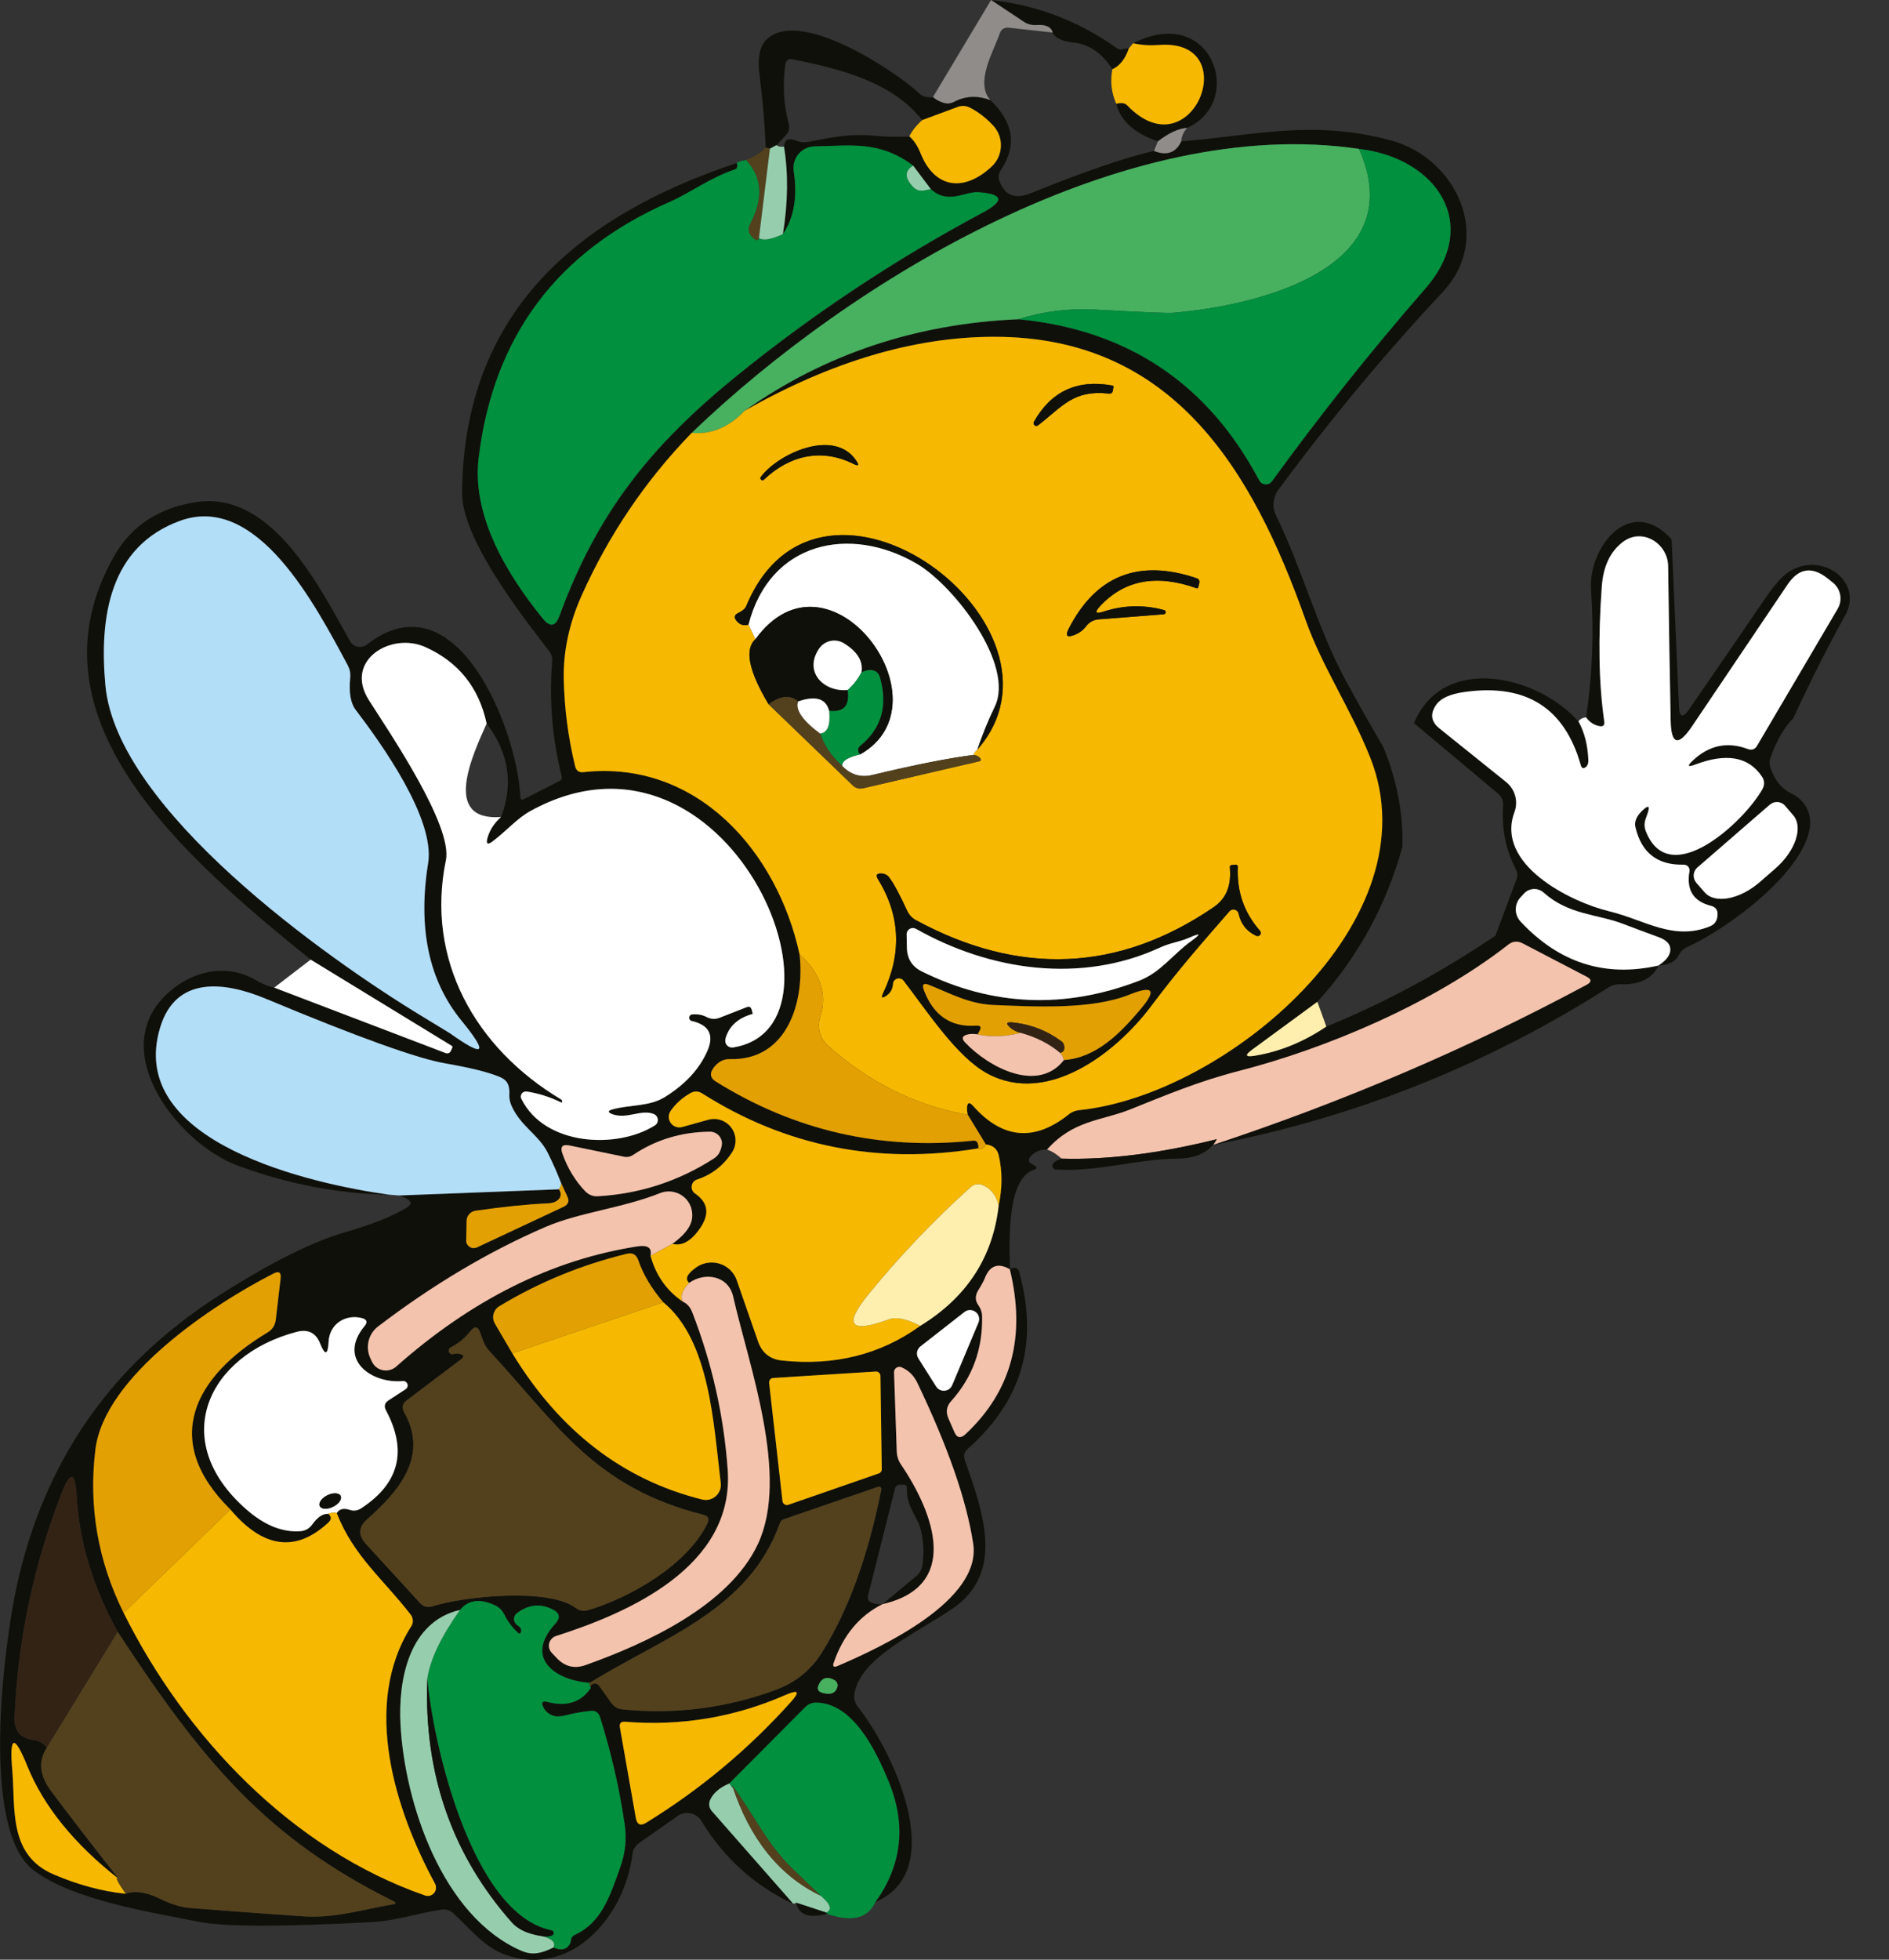 <svg width="81" height="84" viewBox="0 0 81 84" fill="none" xmlns="http://www.w3.org/2000/svg">
<rect x="0" y="0" width="81" height="84" fill="#333333" stroke="none"/>
<g clip-path="url(#clip0_11_15)">
<path d="M48.404 2.078C48.249 2.531 48.014 2.824 47.699 2.968C47.258 2.279 46.708 1.9 46.049 1.825C45.539 1.774 45.236 1.63 45.138 1.395C45.075 1.148 44.84 1.045 44.433 1.073C44.239 1.085 44.061 1.039 43.895 0.93L42.497 0C44.468 0.218 46.261 0.907 47.883 2.061C47.974 2.124 48.072 2.141 48.181 2.101C48.244 2.078 48.318 2.072 48.404 2.078Z" fill="#10100A"/>
<path d="M42.497 0L43.895 0.93C44.061 1.039 44.239 1.085 44.433 1.073C44.84 1.045 45.075 1.148 45.138 1.395L43.259 1.188C43.064 1.171 42.932 1.251 42.869 1.435C42.589 2.239 41.798 3.536 42.468 4.294C41.907 4.093 41.391 4.116 40.927 4.362C40.766 4.449 40.6 4.46 40.434 4.403C40.268 4.351 40.125 4.271 40.004 4.162L42.497 0Z" fill="#8F8C8A"/>
<path d="M40.004 4.162C40.125 4.271 40.268 4.351 40.434 4.403C40.6 4.46 40.766 4.449 40.927 4.362C41.391 4.116 41.907 4.093 42.468 4.294C43.465 5.241 43.614 6.239 42.915 7.296C42.812 7.451 42.795 7.617 42.864 7.789C43.098 8.38 43.534 8.547 44.181 8.289C46.49 7.353 48.255 6.75 49.481 6.469C50.031 6.687 50.421 6.549 50.65 6.061C53.807 5.809 56.265 5.109 59.651 6.021C62.407 6.762 64.08 10.148 61.857 12.525C59.394 15.154 57.044 17.978 54.816 20.997C54.581 21.319 54.541 21.743 54.718 22.099C55.83 24.372 56.517 26.984 57.697 29.154C58.225 30.124 58.769 31.088 59.325 32.041C59.909 33.476 60.178 34.9 60.133 36.312C59.428 38.837 58.213 41.047 56.489 42.941L53.687 44.996C53.366 45.232 53.4 45.318 53.796 45.255C54.867 45.082 55.893 44.663 56.873 44.003C59.331 43.005 61.748 41.707 64.126 40.106L65.031 37.678C65.083 37.54 65.072 37.402 65.003 37.27C64.567 36.438 64.384 35.52 64.453 34.526C64.464 34.32 64.39 34.148 64.235 34.016L60.631 30.996C61.886 27.994 65.942 28.947 67.684 30.927C67.942 31.404 68.08 31.955 68.103 32.575C68.103 32.707 68.08 32.804 68.017 32.862C67.896 32.965 67.816 32.942 67.776 32.793C67.083 30.342 65.433 29.297 62.814 29.659C62.167 29.745 61.748 29.94 61.559 30.239C61.313 30.612 61.364 30.939 61.714 31.22L64.579 33.522C64.963 33.832 65.106 34.349 64.934 34.813C64.103 37.052 67.335 38.665 69.019 39.067C70.515 39.428 71.764 40.353 73.334 39.698C73.534 39.612 73.637 39.446 73.643 39.193C73.643 39.004 73.557 38.883 73.374 38.831C72.606 38.642 72.297 38.148 72.44 37.339C72.463 37.213 72.377 37.087 72.251 37.069C72.234 37.069 72.216 37.069 72.199 37.069C71.07 37.098 70.383 36.558 70.125 35.456C70.074 35.215 70.177 34.974 70.446 34.727C70.687 34.504 70.755 34.549 70.652 34.859L70.555 35.135C70.503 35.296 70.509 35.474 70.572 35.634C71.592 38.229 74.823 35.187 75.574 33.826C75.671 33.642 75.666 33.465 75.551 33.292C74.978 32.437 74.021 32.271 72.68 32.782C72.371 32.896 72.337 32.839 72.577 32.615C73.276 31.949 74.067 31.783 74.944 32.11C75.121 32.173 75.253 32.127 75.345 31.966L78.8 26.1C79.017 25.727 78.932 25.25 78.594 24.981L78.364 24.797C77.7 24.269 77.127 24.355 76.651 25.061L72.549 31.145C71.959 32.012 71.655 31.926 71.638 30.876C71.598 28.913 71.563 26.709 71.529 24.258C71.512 23.305 70.412 22.581 69.558 23.259C69.037 23.672 68.75 24.292 68.687 25.119C68.521 27.369 68.555 29.303 68.79 30.927C68.813 31.094 68.744 31.163 68.578 31.128C68.343 31.082 68.154 30.956 68.011 30.75C68.28 28.953 68.355 27.122 68.223 25.256C68.103 23.494 69.879 21.152 71.678 23.115L71.993 30.279C72.01 30.75 72.159 30.79 72.428 30.405C73.454 28.918 74.52 27.369 75.626 25.744C76.055 25.107 76.41 24.7 76.697 24.516C78.112 23.597 79.928 24.929 79.121 26.381C78.393 27.684 77.654 29.148 76.898 30.784C76.514 31.163 76.193 31.72 75.924 32.454C75.866 32.609 75.866 32.77 75.924 32.931C76.095 33.453 76.405 33.82 76.858 34.038C77.373 34.285 77.677 34.831 77.614 35.405C77.402 37.373 74.067 39.819 72.36 40.588C72.194 40.663 72.067 40.777 71.987 40.944C71.85 41.214 71.558 41.363 71.116 41.392C71.5 41.145 71.666 40.886 71.621 40.622C71.592 40.433 71.414 40.278 71.093 40.163C70.589 39.98 70.085 39.79 69.587 39.601C68.481 39.182 67.266 39.222 66.2 38.269C65.954 38.045 65.576 38.062 65.352 38.309L65.203 38.47C64.934 38.763 64.934 39.216 65.209 39.509C66.865 41.282 68.836 41.908 71.116 41.392C70.847 41.948 70.308 42.218 69.495 42.189C69.294 42.184 69.117 42.23 68.951 42.339C63.725 45.662 58.087 47.907 52.042 49.072C57.657 47.212 62.992 44.927 68.045 42.212C68.257 42.098 68.257 41.983 68.045 41.874L65.289 40.439C65.077 40.33 64.871 40.347 64.682 40.496C61.393 43.062 56.804 44.968 53.137 45.909C51.372 46.362 50.014 46.942 48.433 47.574C47.206 48.056 46.032 48.016 44.903 49.278C44.605 49.261 44.359 49.37 44.164 49.6C44.101 49.68 44.107 49.789 44.181 49.858C44.193 49.864 44.199 49.87 44.21 49.875C44.261 49.904 44.307 49.927 44.353 49.956C44.479 50.03 44.474 50.088 44.336 50.139C43.179 50.541 43.282 53.032 43.305 54.41C42.806 54.123 42.451 54.249 42.239 54.783C42.182 54.927 42.09 55.093 41.97 55.282C41.815 55.524 41.809 55.742 41.953 55.943C42.061 56.098 42.113 56.264 42.119 56.453C42.142 57.848 41.7 59.048 40.795 60.058C40.594 60.276 40.554 60.523 40.669 60.793L40.927 61.384C41.036 61.642 41.196 61.671 41.402 61.482C43.373 59.645 44.009 57.286 43.305 54.41C43.339 54.37 43.391 54.347 43.465 54.341C43.591 54.341 43.671 54.398 43.706 54.525C44.531 57.556 43.849 60.012 41.494 62.107C41.345 62.239 41.305 62.4 41.374 62.59C42.107 64.702 43.139 67.388 40.847 68.95C39.26 70.034 36.876 71.056 36.635 72.618C36.607 72.807 36.658 72.996 36.773 73.145C38.274 75.034 40.726 80.154 37.546 81.526C38.681 79.942 38.87 78.225 38.114 76.377C37.563 75.046 36.595 73.013 35.008 72.985C34.819 72.985 34.659 73.054 34.527 73.186L31.278 76.452C30.86 76.63 30.585 76.865 30.453 77.164C30.384 77.324 30.413 77.502 30.527 77.634L34.023 81.612C32.355 80.832 31.043 79.643 30.075 78.053C29.869 77.715 29.427 77.611 29.089 77.818C29.078 77.824 29.067 77.835 29.055 77.841L27.405 79C27.239 79.115 27.141 79.276 27.118 79.483C26.809 82.06 24.58 84.763 21.733 83.811C20.781 83.495 20.203 82.714 19.435 82.008C19.292 81.876 19.12 81.825 18.925 81.853C17.894 82.014 16.965 82.335 15.957 82.387C12.089 82.599 9.609 82.594 8.526 82.376C6.446 81.962 3.191 81.457 1.473 80.194C-0.9 78.455 0.195 70.402 0.705 68.043C1.868 62.658 4.761 58.491 9.374 55.541C11.568 54.135 13.39 53.222 14.828 52.809C15.928 52.493 16.788 52.148 17.407 51.787C17.596 51.672 17.647 51.569 17.573 51.483C17.51 51.402 17.355 51.322 17.12 51.247L23.973 50.983C24.093 51.173 24.07 51.339 23.893 51.471C23.801 51.54 23.663 51.58 23.486 51.586C22.598 51.626 21.566 51.735 20.392 51.902C20.18 51.936 20.019 52.114 20.014 52.326L19.997 53.176C19.997 53.354 20.134 53.503 20.312 53.503C20.363 53.503 20.409 53.492 20.455 53.474L24.179 51.729C24.374 51.632 24.425 51.488 24.334 51.293L24.053 50.685C23.887 50.248 23.692 49.818 23.48 49.393C23.09 48.636 22.328 48.28 21.939 47.401C21.864 47.235 21.83 47.057 21.847 46.868C21.853 46.736 21.836 46.615 21.796 46.506C21.744 46.357 21.618 46.242 21.417 46.161C20.93 45.961 20.168 45.771 19.131 45.593C17.934 45.392 15.361 44.468 11.402 42.815C9.591 42.063 7.546 41.845 6.876 44.038C5.363 48.997 13.447 50.765 16.679 51.213C14.496 51.167 12.336 50.754 10.204 49.967C7.575 49.003 4.326 44.795 7.437 42.367C8.44 41.587 9.78 41.311 10.978 42.017C11.213 42.161 11.471 42.264 11.763 42.339L19.103 45.14C19.217 45.18 19.297 45.14 19.349 45.031L19.406 44.893C19.406 44.893 19.406 44.853 19.389 44.841L13.327 41.139C7.855 36.713 0.94 30.75 4.905 23.816C5.644 22.53 6.813 21.766 8.423 21.52C11.683 21.026 13.74 25.228 15.012 27.489C15.149 27.724 15.447 27.799 15.676 27.667C15.694 27.656 15.711 27.644 15.728 27.633C19.618 24.596 22.202 31.41 22.311 34.153C22.311 34.268 22.369 34.303 22.472 34.251L23.99 33.476C24.076 33.436 24.105 33.367 24.082 33.269C23.681 31.656 23.543 30.02 23.675 28.367C23.692 28.189 23.646 28.034 23.537 27.897C22.157 26.111 19.79 23.012 19.813 21.106C19.888 13.432 24.695 9.282 31.599 6.986C31.645 7.141 31.616 7.232 31.519 7.267C30.442 7.629 29.605 8.271 28.717 8.662C23.887 10.78 21.16 14.436 20.529 19.631C20.226 22.157 21.784 24.677 23.279 26.519C23.589 26.904 23.83 26.863 23.996 26.398C25.589 22.053 27.829 19.172 31.576 16.13C34.865 13.46 38.389 11.124 42.147 9.115C43.081 8.616 43.024 8.323 41.964 8.243C41.408 8.197 40.658 8.794 39.918 8.111L39.162 7.106C37.712 6.016 36.452 6.257 34.939 6.28C34.429 6.285 34.023 6.704 34.028 7.215C34.028 7.255 34.028 7.301 34.04 7.342C34.206 8.444 34.051 9.345 33.576 10.039C33.793 8.69 33.811 7.439 33.622 6.291C33.633 5.987 33.805 5.901 34.132 6.027C34.309 6.096 34.487 6.113 34.676 6.079C35.673 5.889 36.383 5.723 37.455 5.815C38.005 5.866 38.52 5.878 38.996 5.849C39.197 6.021 39.363 6.274 39.494 6.613C40.09 8.065 41.328 8.26 42.525 7.146C43.03 6.676 43.058 5.889 42.594 5.39C42.291 5.063 41.958 4.804 41.597 4.621C41.425 4.535 41.248 4.523 41.064 4.592L39.546 5.155C38.251 3.496 35.994 2.95 34 2.543C33.811 2.503 33.702 2.583 33.673 2.778C33.553 3.639 33.604 4.483 33.822 5.315C33.868 5.499 33.822 5.66 33.696 5.797L33.295 6.228L33.02 6.377C32.957 6.36 32.894 6.343 32.831 6.326C32.791 5.275 32.699 4.236 32.567 3.22C32.481 2.52 32.567 2.032 32.814 1.751C34.206 0.207 38.526 3.151 39.397 3.989C39.483 4.075 39.58 4.127 39.678 4.15C39.792 4.173 39.901 4.179 40.01 4.167L40.004 4.162ZM29.657 18.558C27.668 20.607 26.099 22.937 24.935 25.538C24.402 26.731 24.15 27.925 24.173 29.119C24.202 30.365 24.362 31.605 24.66 32.839C24.706 33.034 24.826 33.12 25.021 33.097C29.886 32.563 33.329 36.501 34.286 40.909C34.515 42.936 33.765 45.467 31.295 45.398C31.015 45.392 30.78 45.519 30.585 45.788C30.419 46.024 30.459 46.213 30.699 46.362C34.074 48.463 37.753 49.307 41.729 48.894C41.838 48.882 41.907 48.928 41.935 49.037C41.964 49.141 41.964 49.204 41.935 49.227C37.638 49.927 33.696 49.141 30.109 46.868C29.943 46.764 29.777 46.758 29.605 46.856C29.267 47.045 28.986 47.292 28.763 47.608C28.62 47.809 28.665 48.096 28.866 48.239C28.98 48.32 29.124 48.343 29.256 48.308L30.367 47.998C30.86 47.861 31.37 48.142 31.507 48.636C31.582 48.894 31.536 49.175 31.387 49.399C31.015 49.967 30.516 50.352 29.892 50.558C29.714 50.616 29.616 50.805 29.674 50.983C29.697 51.058 29.743 51.115 29.806 51.161C30.367 51.546 30.436 52.039 30.018 52.648C29.634 53.205 29.238 53.423 28.832 53.314C29.296 52.981 29.565 52.659 29.651 52.344C29.794 51.804 29.479 51.253 28.94 51.104C28.728 51.046 28.505 51.058 28.299 51.144C26.672 51.792 24.844 51.965 23.383 52.596C20.948 53.647 18.558 55.07 16.215 56.855C15.797 57.171 15.659 57.739 15.877 58.21L15.946 58.359C16.095 58.692 16.49 58.836 16.822 58.686C16.885 58.658 16.937 58.623 16.988 58.577C20.22 55.713 23.663 53.997 27.313 53.428C27.777 53.354 27.966 53.486 27.892 53.825C28.127 54.674 28.591 55.328 29.279 55.793C29.462 55.874 29.599 56.029 29.685 56.253C30.527 58.422 31.038 60.672 31.204 63.003C31.496 67.153 26.958 69.133 23.841 70.126C23.612 70.201 23.486 70.442 23.555 70.672C23.578 70.735 23.612 70.792 23.658 70.844L23.881 71.079C24.231 71.441 24.637 71.538 25.107 71.372C27.714 70.442 31.261 68.823 32.498 66.183C33.862 63.261 32.115 58.554 31.439 55.581C31.238 54.68 30.23 54.508 29.553 54.99C29.359 54.823 29.462 54.599 29.857 54.324C30.379 53.962 31.089 54.083 31.45 54.599C31.507 54.685 31.559 54.777 31.593 54.881L32.504 57.498C32.676 57.992 33.02 58.267 33.541 58.319C35.782 58.554 37.758 58.061 39.46 56.832C41.454 55.61 42.577 53.888 42.823 51.672C42.984 50.92 42.984 50.197 42.823 49.514C42.76 49.244 42.577 49.089 42.273 49.054L41.5 47.786C41.471 47.677 41.46 47.579 41.465 47.493C41.477 47.252 41.563 47.223 41.723 47.401C42.984 48.825 44.353 48.946 45.826 47.769C45.958 47.66 46.112 47.602 46.278 47.585C52.541 46.948 61.536 39.446 58.752 32.466C57.932 30.399 56.695 28.585 55.979 26.565C53.687 20.102 50.278 14.425 42.611 14.436C39.202 14.436 35.638 15.498 31.926 17.61C35.358 15.182 39.271 13.874 43.666 13.684C48.347 14.132 51.79 16.434 53.99 20.584C54.071 20.745 54.271 20.808 54.432 20.722C54.477 20.699 54.518 20.664 54.546 20.624C56.592 17.806 58.78 15.05 61.118 12.37C63.559 9.563 61.548 6.762 58.276 6.383C48.272 4.896 36.555 11.934 29.657 18.558ZM18.134 43.584C18.873 44.032 19.257 44.267 19.286 44.285C20.787 45.352 20.953 45.174 19.785 43.745C18.386 42.034 17.911 39.784 18.358 37C18.661 35.1 16.375 31.903 15.252 30.428C15.035 30.147 14.954 29.688 15.017 29.05C15.035 28.861 15 28.689 14.914 28.522C13.516 25.922 11.035 21.141 7.741 22.317C4.71 23.408 4.246 26.427 4.521 29.389C5.013 34.687 13.929 41.036 18.134 43.584ZM21.486 35.02C22.025 33.608 21.819 32.271 20.867 31.014C20.535 29.47 19.658 28.373 18.238 27.736C16.776 27.076 14.731 28.304 15.819 30.015C16.713 31.415 19.424 35.399 19.12 36.874C18.243 41.122 20.369 44.922 24.059 47.126C24.11 47.16 24.122 47.206 24.087 47.258C24.087 47.258 24.053 47.246 23.984 47.218C23.537 47.005 23.073 46.862 22.592 46.787C22.472 46.77 22.357 46.85 22.334 46.971C22.328 47.017 22.334 47.063 22.357 47.103C23.36 49.129 26.471 49.261 28.081 48.239C28.207 48.159 28.247 47.987 28.161 47.861C28.133 47.815 28.092 47.78 28.047 47.757C27.514 47.528 26.918 47.975 26.288 47.769C26.041 47.683 26.047 47.608 26.293 47.545C27.061 47.344 27.84 47.436 28.511 47.023C29.387 46.477 29.989 45.823 30.327 45.059C30.631 44.376 30.413 43.946 29.685 43.768C29.605 43.762 29.548 43.693 29.553 43.613C29.559 43.533 29.628 43.475 29.708 43.481C29.932 43.464 30.127 43.504 30.304 43.596C30.482 43.688 30.671 43.699 30.86 43.624L32.006 43.177C32.126 43.125 32.201 43.165 32.235 43.291L32.275 43.441C32.275 43.441 32.275 43.458 32.264 43.464C31.639 43.636 31.255 43.992 31.106 44.526C31.066 44.686 31.158 44.847 31.312 44.893C31.353 44.904 31.393 44.904 31.433 44.899C37.008 44.015 31.215 30.107 22.747 34.762C22.185 35.066 21.681 35.646 21.131 36.059C20.902 36.231 20.827 36.18 20.907 35.904C21.005 35.565 21.2 35.273 21.486 35.02ZM75.889 34.492L72.784 37.184C72.589 37.351 72.572 37.643 72.738 37.839L73.093 38.246C73.534 38.757 74.594 38.556 75.465 37.804L76.118 37.236C76.989 36.484 77.333 35.456 76.892 34.946L76.542 34.538C76.376 34.343 76.084 34.325 75.889 34.492ZM26.763 49.583L24.42 49.1C24.116 49.037 24.013 49.152 24.116 49.445C24.328 50.053 24.649 50.593 25.09 51.058C25.239 51.213 25.422 51.287 25.634 51.276C27.433 51.173 29.089 50.633 30.602 49.663C30.722 49.588 30.808 49.491 30.86 49.382C30.929 49.233 30.963 49.1 30.957 48.991C30.946 48.722 30.717 48.504 30.442 48.509C29.215 48.521 28.121 48.854 27.153 49.502C27.032 49.588 26.906 49.611 26.763 49.583ZM21.968 58.009C24.002 61.344 26.717 63.433 30.115 64.277C30.459 64.363 30.808 64.151 30.894 63.806C30.911 63.732 30.917 63.651 30.906 63.577C30.596 61.023 30.436 57.452 28.442 55.822C27.932 55.225 27.577 54.622 27.37 54.02C27.285 53.773 27.118 53.681 26.872 53.744C24.935 54.215 23.113 54.961 21.412 55.989C21.154 56.144 21.068 56.482 21.223 56.74L21.968 58.009ZM5.3 69.133C7.953 74.46 12.531 79.27 18.22 81.245C18.404 81.314 18.61 81.216 18.673 81.032C18.707 80.935 18.702 80.826 18.65 80.734C16.971 77.634 15.482 73.088 17.636 69.707C17.733 69.558 17.722 69.357 17.613 69.214C16.444 67.698 15.166 66.711 14.439 64.857C14.548 64.679 14.737 64.633 14.995 64.719C15.166 64.776 15.327 64.754 15.482 64.656C17.12 63.588 17.475 62.188 16.553 60.46C16.456 60.282 16.49 60.133 16.662 60.024L17.401 59.542C17.487 59.484 17.51 59.364 17.447 59.278C17.407 59.226 17.344 59.191 17.281 59.197C15.911 59.324 14.456 58.262 15.63 56.844C15.774 56.672 15.734 56.557 15.522 56.499C14.817 56.316 14.124 56.746 14.089 57.521C14.06 58.089 13.934 58.112 13.723 57.578C13.539 57.125 13.201 56.959 12.714 57.091C8.921 58.084 7.174 61.729 10.56 64.696C11.345 65.385 12.124 65.695 12.897 65.632C13.092 65.615 13.27 65.511 13.384 65.35C13.619 65.023 13.848 64.874 14.078 64.891C14.221 65.006 14.221 65.132 14.078 65.264C12.685 66.556 11.282 66.367 9.878 64.702C6.853 61.717 8.365 58.979 11.465 57.119C11.677 56.993 11.797 56.809 11.826 56.562L12.032 54.8C12.061 54.542 11.963 54.467 11.729 54.588C9.122 55.914 4.475 59.002 4.091 62.13C3.793 64.564 4.194 66.9 5.3 69.133ZM39.471 57.711C39.311 57.831 39.271 58.055 39.38 58.227L40.142 59.433C40.257 59.616 40.497 59.668 40.681 59.553C40.749 59.513 40.801 59.45 40.829 59.375L41.953 56.7C42.038 56.505 41.953 56.276 41.752 56.189C41.62 56.132 41.465 56.155 41.351 56.241L39.471 57.711ZM19.767 58.267L17.435 60.029C17.252 60.167 17.218 60.34 17.332 60.54C18.409 62.452 17.057 63.956 15.745 65.121C15.367 65.454 15.35 65.804 15.688 66.177L18.008 68.709C18.151 68.869 18.329 68.915 18.541 68.852C19.888 68.427 23.52 68.043 24.689 68.927C24.855 69.047 25.033 69.076 25.222 69.018C26.981 68.496 29.462 67.101 30.333 65.299C30.424 65.104 30.367 64.983 30.161 64.931C25.497 63.749 23.961 61.143 20.993 57.917C20.862 57.774 20.764 57.613 20.701 57.435L20.592 57.125C20.495 56.849 20.357 56.827 20.174 57.056C19.939 57.355 19.653 57.59 19.32 57.757C19.246 57.797 19.217 57.894 19.257 57.969C19.292 58.032 19.36 58.061 19.429 58.044C19.527 58.015 19.624 58.015 19.721 58.038C19.899 58.078 19.916 58.158 19.767 58.267ZM33.553 64.34C33.564 64.444 33.656 64.518 33.759 64.513C33.776 64.513 33.788 64.513 33.805 64.501L37.678 63.158C37.758 63.135 37.81 63.06 37.81 62.974L37.753 58.979C37.753 58.876 37.667 58.79 37.563 58.79C37.558 58.79 37.552 58.79 37.546 58.79L33.157 59.065C33.054 59.065 32.974 59.163 32.98 59.266V59.278L33.553 64.34ZM37.844 68.76L39.294 67.555C39.443 67.428 39.529 67.268 39.557 67.073C39.626 66.573 39.603 66.079 39.489 65.592C39.351 65 38.858 64.599 38.887 63.806C38.893 63.692 38.841 63.634 38.727 63.64H38.583C38.475 63.64 38.406 63.697 38.377 63.806L37.225 68.381C37.185 68.536 37.237 68.64 37.386 68.703C37.512 68.754 37.667 68.777 37.844 68.76C36.859 69.248 36.16 70.086 35.753 71.263C35.69 71.429 35.747 71.481 35.913 71.412C37.798 70.603 42.101 68.605 41.729 66.16C41.448 64.317 40.652 62.021 39.334 59.272C39.185 58.956 38.956 58.738 38.652 58.606C38.538 58.56 38.4 58.617 38.354 58.732C38.343 58.761 38.337 58.795 38.337 58.83L38.452 62.199C38.457 62.412 38.52 62.607 38.641 62.785C40.085 64.914 41.179 67.997 37.844 68.76ZM2.011 74.908C1.627 75.487 1.696 76.119 2.212 76.802C3.094 77.979 4.057 79.224 5.099 80.544C3.18 79.041 1.868 77.422 1.169 75.694C0.613 74.322 0.395 74.385 0.527 75.884C0.665 77.508 0.349 79.511 2.298 80.344C3.329 80.786 4.36 81.067 5.386 81.176C5.77 81.032 6.251 81.096 6.824 81.371C7.328 81.618 7.769 81.756 8.148 81.784C9.758 81.911 11.373 82.031 12.983 82.14C14.318 82.238 15.527 81.853 16.839 81.629C16.994 81.601 17 81.555 16.862 81.486C11.465 78.811 8.726 75.574 5.048 69.948C3.976 68.014 3.392 66.057 3.283 64.088C3.226 63.083 3.014 63.054 2.647 63.99C1.444 67.078 0.768 70.281 0.625 73.599C0.596 74.19 0.877 74.517 1.461 74.586C1.662 74.609 1.845 74.718 2.011 74.908ZM25.296 72.13C23.87 72.049 22.432 71.102 23.812 69.598C24.042 69.346 24.007 69.145 23.703 68.99C23.171 68.72 22.661 68.772 22.162 69.15C22.025 69.254 21.996 69.449 22.105 69.587C22.128 69.621 22.157 69.644 22.191 69.667C22.311 69.742 22.363 69.828 22.346 69.931C22.323 70.029 22.277 70.046 22.202 69.977C21.956 69.753 21.761 69.489 21.612 69.179C21.532 69.024 21.406 68.898 21.251 68.823C20.592 68.508 20.088 68.571 19.727 69.007C17.533 69.512 17.074 72.003 17.172 73.903C17.349 77.284 18.965 82.152 22.363 83.621C22.873 83.839 23.262 83.701 23.732 83.478C24.007 83.593 24.213 83.581 24.345 83.443C24.425 83.357 24.471 83.277 24.477 83.191C24.483 83.07 24.546 82.984 24.655 82.932C25.783 82.41 26.144 81.308 26.585 80.068C26.815 79.442 26.878 78.805 26.78 78.157C26.551 76.618 26.202 75.097 25.726 73.593C25.663 73.404 25.537 73.318 25.337 73.335C24.964 73.369 24.609 73.433 24.265 73.524C24.036 73.582 23.852 73.588 23.721 73.542C23.52 73.473 23.377 73.347 23.291 73.163C23.199 72.968 23.257 72.899 23.469 72.95C24.299 73.168 24.918 72.968 25.331 72.353C25.314 72.273 25.342 72.216 25.417 72.187C25.531 72.135 25.623 72.164 25.697 72.267L26.219 72.996C26.339 73.163 26.5 73.255 26.7 73.272C28.963 73.496 31.152 73.214 33.255 72.439C34.114 72.124 34.779 71.584 35.249 70.832C36.377 69.03 37.225 66.705 37.793 63.852C37.804 63.795 37.77 63.743 37.718 63.726C37.695 63.726 37.678 63.726 37.655 63.726L33.616 65.115C33.53 65.144 33.473 65.196 33.444 65.282C32.092 69.036 28.488 70.149 25.296 72.124V72.13ZM35.255 72.56C35.61 72.663 35.828 72.583 35.908 72.313C35.942 72.198 35.885 72.072 35.776 72.009C35.461 71.843 35.237 71.917 35.1 72.227C35.025 72.394 35.077 72.508 35.255 72.56ZM27.72 78.122C30.041 76.693 32.109 74.965 33.925 72.939C34.303 72.514 34.235 72.417 33.713 72.64C31.507 73.611 29.204 73.995 26.803 73.8C26.626 73.788 26.551 73.869 26.58 74.041L27.262 77.915C27.313 78.214 27.468 78.283 27.72 78.122Z" fill="#10100A"/>
<path d="M50.902 5.482C50.541 5.505 50.129 5.694 49.653 6.056C48.65 5.723 48.055 5.189 47.865 4.449C48.078 4.391 48.238 4.414 48.341 4.523C51.12 7.41 53.4 1.63 49.688 1.929C49.315 1.957 48.948 1.934 48.587 1.854C51.985 0.126 53.417 4.368 50.902 5.482Z" fill="#10100A"/>
<path d="M48.587 1.854C48.948 1.934 49.315 1.957 49.688 1.929C53.4 1.63 51.12 7.41 48.341 4.523C48.238 4.414 48.077 4.391 47.865 4.449C47.654 3.972 47.602 3.478 47.699 2.968C48.014 2.824 48.249 2.531 48.404 2.078L48.587 1.854Z" fill="#F6B801"/>
<path d="M38.99 5.843C39.116 5.597 39.3 5.367 39.54 5.149L41.059 4.586C41.242 4.517 41.42 4.529 41.592 4.615C41.953 4.799 42.285 5.057 42.589 5.384C43.053 5.884 43.024 6.67 42.52 7.141C41.322 8.254 40.085 8.059 39.489 6.607C39.357 6.268 39.191 6.016 38.99 5.843Z" fill="#F6B801"/>
<path d="M50.902 5.482C50.748 5.66 50.661 5.849 50.65 6.061C50.421 6.549 50.031 6.687 49.481 6.469L49.653 6.056C50.129 5.694 50.541 5.505 50.902 5.482Z" fill="#8F8C8A"/>
<path d="M58.276 6.383C60.545 11.503 53.956 13.104 50.278 13.409C50.054 13.426 48.954 13.38 46.983 13.271C45.831 13.208 44.726 13.346 43.666 13.684C39.271 13.874 35.358 15.182 31.926 17.61C31.261 18.311 30.505 18.627 29.657 18.558C36.555 11.934 48.272 4.896 58.276 6.383Z" fill="#47B160"/>
<path d="M39.156 7.1C38.79 7.319 38.784 7.617 39.145 8.002C39.282 8.151 39.449 8.203 39.643 8.162L39.913 8.105C40.652 8.788 41.402 8.191 41.958 8.237C43.018 8.317 43.075 8.61 42.142 9.109C38.383 11.118 34.859 13.455 31.57 16.124C27.823 19.166 25.583 22.048 23.99 26.393C23.824 26.858 23.583 26.898 23.274 26.513C21.778 24.671 20.22 22.151 20.524 19.625C21.154 14.431 23.881 10.774 28.711 8.656C29.599 8.266 30.436 7.623 31.513 7.261C31.61 7.227 31.639 7.135 31.593 6.98C31.662 6.934 31.794 6.894 31.994 6.859C32.688 7.594 32.745 8.513 32.16 9.62C32.075 9.781 32.092 9.976 32.212 10.108C32.39 10.315 32.498 10.344 32.544 10.2C32.722 10.326 33.066 10.269 33.57 10.034C34.045 9.339 34.2 8.438 34.034 7.336C33.96 6.831 34.303 6.36 34.808 6.285C34.848 6.28 34.894 6.274 34.934 6.274C36.446 6.251 37.707 6.01 39.156 7.1Z" fill="#00903E"/>
<path d="M32.825 6.32C32.888 6.337 32.951 6.354 33.014 6.371L32.544 10.2C32.499 10.344 32.39 10.315 32.212 10.108C32.092 9.976 32.075 9.781 32.16 9.62C32.745 8.513 32.688 7.594 31.994 6.859C32.39 6.704 32.67 6.521 32.825 6.32Z" fill="#53411D"/>
<path d="M33.014 6.371L33.289 6.222C33.369 6.28 33.478 6.303 33.616 6.285C33.805 7.433 33.788 8.685 33.57 10.034C33.066 10.269 32.722 10.326 32.544 10.2L33.014 6.371Z" fill="#96CEAD"/>
<path d="M58.276 6.383C61.548 6.762 63.559 9.563 61.118 12.37C58.78 15.05 56.592 17.806 54.546 20.624C54.443 20.773 54.237 20.808 54.088 20.699C54.048 20.67 54.013 20.63 53.99 20.584C51.79 16.434 48.347 14.132 43.666 13.684C44.726 13.346 45.831 13.208 46.983 13.271C48.954 13.38 50.054 13.426 50.278 13.409C53.956 13.105 60.545 11.503 58.276 6.383Z" fill="#00903E"/>
<path d="M39.156 7.1L39.913 8.105L39.643 8.162C39.449 8.203 39.282 8.151 39.145 8.002C38.784 7.617 38.79 7.319 39.156 7.1Z" fill="#96CEAD"/>
<path d="M41.5 47.786C39.277 47.396 37.277 46.408 35.501 44.818C35.157 44.514 35.031 44.038 35.169 43.602C35.484 42.614 35.191 41.719 34.286 40.909C33.329 36.501 29.886 32.563 25.021 33.097C24.826 33.12 24.706 33.034 24.66 32.839C24.362 31.605 24.202 30.365 24.173 29.119C24.15 27.925 24.403 26.731 24.935 25.538C26.099 22.937 27.669 20.607 29.657 18.558C30.505 18.627 31.261 18.311 31.926 17.61C35.638 15.498 39.202 14.442 42.611 14.436C50.278 14.425 53.687 20.102 55.979 26.565C56.695 28.585 57.932 30.399 58.752 32.466C61.536 39.446 52.541 46.948 46.278 47.585C46.112 47.602 45.958 47.66 45.826 47.769C44.353 48.946 42.984 48.825 41.723 47.401C41.563 47.224 41.477 47.252 41.465 47.493C41.465 47.579 41.471 47.677 41.5 47.786ZM44.33 18.087C44.302 18.15 44.33 18.219 44.388 18.248C44.428 18.265 44.468 18.259 44.508 18.236C45.568 17.415 46.026 16.704 47.545 16.87C47.648 16.881 47.705 16.836 47.722 16.732L47.745 16.589C47.745 16.554 47.734 16.531 47.699 16.526C46.192 16.25 45.069 16.772 44.33 18.087ZM32.756 20.561C33.845 19.528 35.209 19.195 36.595 19.884C36.813 19.993 36.853 19.947 36.716 19.746C35.787 18.351 33.404 19.413 32.625 20.44C32.596 20.486 32.596 20.526 32.636 20.561C32.676 20.601 32.716 20.601 32.756 20.561ZM32.097 26.772L32.395 27.397C31.914 27.828 32.103 28.758 32.957 30.187L36.561 33.66C36.693 33.786 36.842 33.826 37.019 33.786L41.964 32.638C42.073 32.615 42.09 32.563 42.01 32.477C41.964 32.426 41.884 32.385 41.769 32.357C41.746 32.305 41.792 32.23 41.901 32.139C46.548 26.875 35.18 18.334 32 25.974C31.954 26.089 31.84 26.186 31.662 26.272C31.484 26.353 31.462 26.467 31.587 26.617C31.725 26.783 31.897 26.835 32.097 26.772ZM47.189 25.962C48.232 24.854 49.602 24.608 51.297 25.21C51.343 25.228 51.372 25.21 51.383 25.164L51.424 25.004C51.452 24.889 51.406 24.814 51.297 24.78C48.817 23.948 46.995 24.671 45.826 26.95C45.671 27.254 45.751 27.34 46.066 27.219C46.273 27.139 46.444 27.013 46.576 26.84C46.714 26.663 46.891 26.565 47.115 26.548L49.911 26.33C49.962 26.318 49.991 26.272 49.985 26.221C49.98 26.186 49.957 26.157 49.922 26.152C49.057 25.916 48.198 25.934 47.344 26.209C46.966 26.335 46.914 26.255 47.189 25.962ZM38.904 39.05C38.578 38.344 38.326 37.873 38.148 37.638C38.062 37.511 37.942 37.448 37.787 37.442C37.592 37.437 37.546 37.511 37.644 37.678C38.601 39.233 38.681 40.858 37.873 42.562C37.776 42.763 37.816 42.804 38.005 42.677C38.182 42.557 38.274 42.39 38.285 42.172C38.297 42.029 38.417 41.925 38.56 41.931C38.635 41.931 38.698 41.971 38.744 42.029C39.781 43.372 41.036 45.318 42.359 46.024C44.92 47.39 47.831 45.14 49.321 43.171C50.679 41.369 51.527 40.439 52.713 39.067C52.793 38.969 52.936 38.958 53.034 39.038C53.074 39.073 53.102 39.118 53.114 39.17C53.211 39.612 53.458 39.922 53.864 40.111C53.933 40.146 54.013 40.111 54.048 40.048C54.071 39.997 54.065 39.934 54.025 39.893C53.343 39.118 53.028 38.206 53.079 37.155C53.079 37.109 53.045 37.069 52.999 37.064C52.993 37.064 52.988 37.064 52.982 37.064L52.799 37.081C52.759 37.087 52.73 37.121 52.736 37.161C52.793 37.856 52.661 38.458 52.037 38.889C47.969 41.661 43.712 41.845 39.271 39.44C39.111 39.354 38.984 39.216 38.904 39.05Z" fill="#F6B801"/>
<path d="M44.33 18.087C45.069 16.772 46.192 16.25 47.699 16.526C47.734 16.531 47.751 16.554 47.745 16.589L47.722 16.732C47.705 16.836 47.648 16.881 47.545 16.87C46.026 16.704 45.568 17.415 44.508 18.236C44.451 18.276 44.376 18.259 44.342 18.207C44.319 18.173 44.313 18.127 44.33 18.087Z" fill="#10100A"/>
<path d="M36.595 19.884C35.209 19.195 33.845 19.528 32.756 20.561C32.716 20.601 32.676 20.601 32.636 20.561C32.596 20.526 32.596 20.486 32.625 20.44C33.404 19.413 35.787 18.351 36.716 19.746C36.853 19.947 36.813 19.993 36.595 19.884Z" fill="#10100A"/>
<path d="M18.134 43.584C13.929 41.036 5.013 34.687 4.521 29.389C4.246 26.427 4.71 23.408 7.741 22.317C11.035 21.141 13.516 25.922 14.914 28.522C15 28.689 15.035 28.861 15.017 29.05C14.954 29.688 15.035 30.147 15.252 30.428C16.375 31.903 18.662 35.1 18.358 37C17.911 39.784 18.386 42.034 19.785 43.745C20.953 45.174 20.787 45.352 19.286 44.285C19.257 44.267 18.873 44.032 18.134 43.584Z" fill="#B3DEF8"/>
<path d="M41.901 32.139C42.119 31.496 42.371 30.876 42.657 30.285C43.517 28.499 40.927 25.119 39.323 24.171C36.452 22.484 33.008 23.213 32.097 26.772C31.897 26.835 31.725 26.783 31.587 26.617C31.462 26.467 31.484 26.353 31.662 26.272C31.84 26.186 31.954 26.089 32 25.974C35.18 18.334 46.548 26.875 41.901 32.139Z" fill="#10100A"/>
<path d="M67.684 30.927C67.736 30.83 67.845 30.772 68.011 30.744C68.154 30.95 68.343 31.077 68.578 31.123C68.744 31.157 68.813 31.088 68.79 30.922C68.555 29.297 68.521 27.363 68.687 25.113C68.75 24.286 69.037 23.666 69.558 23.253C70.412 22.576 71.512 23.299 71.529 24.252C71.563 26.703 71.598 28.907 71.638 30.87C71.655 31.921 71.959 32.007 72.549 31.14L76.651 25.055C77.127 24.349 77.7 24.263 78.364 24.791L78.594 24.975C78.932 25.245 79.017 25.721 78.8 26.094L75.345 31.961C75.253 32.121 75.121 32.167 74.944 32.104C74.067 31.777 73.276 31.943 72.577 32.609C72.337 32.833 72.371 32.891 72.68 32.776C74.021 32.265 74.978 32.431 75.551 33.287C75.666 33.459 75.671 33.637 75.574 33.82C74.823 35.181 71.592 38.223 70.572 35.629C70.509 35.468 70.503 35.29 70.555 35.129L70.652 34.854C70.755 34.544 70.687 34.498 70.446 34.722C70.177 34.968 70.074 35.209 70.125 35.451C70.383 36.553 71.07 37.092 72.199 37.063C72.331 37.063 72.44 37.161 72.446 37.287C72.446 37.305 72.446 37.322 72.446 37.339C72.302 38.148 72.612 38.642 73.38 38.831C73.563 38.883 73.655 39.004 73.649 39.193C73.643 39.446 73.54 39.612 73.34 39.698C71.769 40.353 70.52 39.428 69.025 39.067C67.341 38.665 64.109 37.052 64.94 34.813C65.112 34.349 64.968 33.832 64.585 33.522L61.72 31.22C61.37 30.939 61.319 30.612 61.565 30.239C61.754 29.94 62.172 29.745 62.82 29.659C65.438 29.297 67.088 30.342 67.782 32.793C67.822 32.942 67.902 32.965 68.022 32.862C68.085 32.804 68.114 32.707 68.108 32.575C68.085 31.955 67.948 31.404 67.69 30.927H67.684Z" fill="white"/>
<path d="M41.901 32.139C41.792 32.23 41.746 32.305 41.769 32.357C40.709 32.489 39.248 32.776 37.386 33.224C36.899 33.338 36.469 33.206 36.108 32.827C36.097 32.615 36.355 32.454 36.888 32.334C40.789 30.124 35.558 23.052 32.395 27.397L32.097 26.772C33.008 23.213 36.452 22.484 39.323 24.171C40.927 25.119 43.517 28.499 42.657 30.285C42.371 30.876 42.119 31.496 41.901 32.139Z" fill="white"/>
<path d="M47.189 25.962C46.914 26.255 46.966 26.335 47.344 26.209C48.198 25.934 49.057 25.916 49.922 26.152C49.968 26.169 49.997 26.221 49.98 26.267C49.968 26.301 49.94 26.324 49.911 26.33L47.115 26.548C46.891 26.565 46.714 26.663 46.576 26.84C46.444 27.013 46.273 27.139 46.066 27.219C45.751 27.34 45.671 27.254 45.826 26.95C46.995 24.671 48.817 23.948 51.297 24.78C51.406 24.814 51.452 24.889 51.424 25.004L51.383 25.164C51.372 25.21 51.343 25.228 51.297 25.21C49.602 24.608 48.232 24.855 47.189 25.962Z" fill="#10100A"/>
<path d="M36.887 32.334C36.842 32.299 36.813 32.259 36.801 32.208C36.779 32.116 36.801 32.041 36.876 31.978C37.793 31.237 38.079 30.256 37.73 29.033C37.678 28.844 37.552 28.741 37.363 28.723C37.231 28.712 37.088 28.746 36.939 28.821C37.019 28.344 36.767 27.931 36.188 27.575C35.828 27.351 35.352 27.455 35.117 27.811C34.452 28.804 35.323 29.67 36.349 29.578C36.446 30.25 36.177 30.543 35.552 30.468C35.415 29.94 34.974 29.808 34.223 30.066C33.885 29.774 33.467 29.814 32.957 30.187C32.103 28.758 31.914 27.828 32.395 27.397C35.558 23.052 40.789 30.124 36.887 32.334Z" fill="#10100A"/>
<path d="M36.939 28.821C36.784 29.119 36.584 29.372 36.349 29.578C35.323 29.67 34.452 28.804 35.117 27.811C35.352 27.455 35.828 27.351 36.188 27.575C36.767 27.931 37.019 28.344 36.939 28.821Z" fill="white"/>
<path d="M20.867 31.014C20.254 32.38 18.936 35.209 21.486 35.02C21.2 35.273 21.005 35.565 20.907 35.904C20.827 36.18 20.907 36.231 21.131 36.059C21.681 35.646 22.185 35.066 22.747 34.762C31.215 30.107 37.008 44.015 31.433 44.899C31.272 44.922 31.123 44.813 31.101 44.652C31.095 44.612 31.101 44.566 31.106 44.526C31.255 43.992 31.639 43.636 32.264 43.464C32.275 43.464 32.281 43.452 32.275 43.441L32.235 43.291C32.201 43.165 32.126 43.125 32.006 43.177L30.86 43.624C30.671 43.699 30.482 43.688 30.304 43.596C30.127 43.504 29.932 43.464 29.708 43.481C29.628 43.475 29.559 43.533 29.553 43.613C29.548 43.693 29.605 43.762 29.685 43.768C30.413 43.946 30.631 44.376 30.327 45.059C29.989 45.823 29.387 46.477 28.511 47.023C27.84 47.436 27.061 47.344 26.293 47.545C26.047 47.608 26.041 47.683 26.288 47.769C26.918 47.975 27.514 47.528 28.047 47.757C28.184 47.82 28.247 47.987 28.184 48.125C28.161 48.171 28.127 48.211 28.081 48.239C26.471 49.261 23.36 49.129 22.357 47.103C22.3 46.994 22.346 46.862 22.454 46.81C22.495 46.787 22.546 46.782 22.592 46.787C23.073 46.862 23.537 47.005 23.984 47.218C24.053 47.246 24.087 47.264 24.087 47.264C24.122 47.206 24.11 47.16 24.059 47.126C20.369 44.922 18.243 41.122 19.12 36.874C19.424 35.399 16.713 31.415 15.82 30.015C14.731 28.304 16.776 27.076 18.238 27.736C19.658 28.373 20.535 29.47 20.867 31.014Z" fill="white"/>
<path d="M36.888 32.334C36.355 32.454 36.097 32.615 36.108 32.827C35.661 32.426 35.346 31.966 35.169 31.444C35.484 31.404 35.615 31.082 35.553 30.468C36.177 30.543 36.446 30.25 36.349 29.578C36.584 29.372 36.784 29.119 36.939 28.821C37.088 28.746 37.231 28.712 37.363 28.723C37.552 28.741 37.678 28.844 37.73 29.033C38.079 30.256 37.793 31.237 36.876 31.978C36.801 32.041 36.779 32.116 36.801 32.208C36.813 32.259 36.842 32.299 36.888 32.334Z" fill="#00903E"/>
<path d="M34.223 30.066C34.097 30.422 34.412 30.881 35.169 31.444C35.346 31.966 35.661 32.426 36.108 32.827C36.469 33.206 36.899 33.338 37.386 33.224C39.248 32.776 40.709 32.489 41.769 32.357C41.884 32.385 41.964 32.426 42.01 32.477C42.09 32.563 42.073 32.615 41.964 32.638L37.019 33.786C36.842 33.826 36.693 33.786 36.561 33.66L32.957 30.187C33.467 29.814 33.885 29.774 34.223 30.066Z" fill="#53411D"/>
<path d="M35.553 30.468C35.615 31.082 35.484 31.404 35.169 31.444C34.412 30.881 34.097 30.422 34.223 30.066C34.974 29.808 35.415 29.94 35.553 30.468Z" fill="white"/>
<path d="M75.889 34.492C76.084 34.325 76.376 34.343 76.542 34.538L76.892 34.946C77.333 35.456 76.989 36.478 76.118 37.236L75.465 37.804C74.6 38.556 73.534 38.757 73.093 38.246L72.738 37.839C72.572 37.643 72.589 37.351 72.784 37.184L75.889 34.492Z" fill="white"/>
<path d="M39.271 39.44C43.712 41.845 47.969 41.661 52.037 38.889C52.661 38.458 52.793 37.856 52.736 37.161C52.736 37.121 52.759 37.087 52.799 37.081L52.982 37.063C53.028 37.058 53.074 37.092 53.079 37.138C53.079 37.144 53.079 37.15 53.079 37.155C53.028 38.206 53.343 39.118 54.025 39.893C54.076 39.951 54.076 40.037 54.019 40.089C53.979 40.129 53.916 40.135 53.864 40.111C53.458 39.922 53.211 39.612 53.114 39.17C53.091 39.044 52.971 38.964 52.844 38.986C52.793 38.998 52.747 39.027 52.713 39.067C51.527 40.439 50.679 41.369 49.321 43.171C47.831 45.14 44.92 47.39 42.359 46.024C41.036 45.318 39.781 43.372 38.744 42.029C38.652 41.92 38.492 41.897 38.383 41.989C38.326 42.034 38.291 42.098 38.285 42.172C38.274 42.39 38.182 42.557 38.005 42.677C37.816 42.804 37.776 42.763 37.873 42.562C38.681 40.858 38.601 39.233 37.644 37.678C37.546 37.511 37.592 37.437 37.787 37.442C37.942 37.442 38.062 37.511 38.148 37.638C38.326 37.873 38.578 38.344 38.904 39.05C38.984 39.216 39.111 39.354 39.271 39.44ZM51.011 40.186C50.558 40.387 50.197 40.404 49.739 40.617C46.336 42.184 42.44 41.604 39.277 39.813C39.145 39.738 38.984 39.784 38.91 39.916C38.887 39.956 38.876 40.002 38.876 40.048L38.887 40.611C38.887 41.087 39.105 41.432 39.535 41.644C42.548 43.131 45.648 43.263 48.84 42.04C49.779 41.679 50.295 40.898 51.091 40.33C51.51 40.025 51.487 39.98 51.011 40.186ZM41.918 44.336C41.729 44.307 41.58 44.313 41.471 44.348C41.259 44.405 41.225 44.514 41.38 44.681C42.388 45.748 44.502 46.873 45.62 45.438C47.023 45.341 48.054 44.267 48.897 43.269C49.607 42.436 49.453 42.224 48.438 42.631C46.8 43.291 44.37 43.148 42.611 43.079C41.569 43.033 40.818 42.614 39.855 42.224C39.598 42.115 39.523 42.195 39.62 42.453C40.033 43.533 40.778 44.038 41.855 43.963C42.05 43.952 42.096 44.026 41.998 44.193L41.918 44.336Z" fill="#10100A"/>
<path d="M71.111 41.386C68.83 41.902 66.859 41.277 65.203 39.503C64.928 39.21 64.928 38.757 65.198 38.464L65.347 38.303C65.57 38.057 65.948 38.039 66.195 38.263C67.26 39.216 68.475 39.176 69.581 39.595C70.079 39.784 70.584 39.974 71.088 40.157C71.409 40.272 71.586 40.427 71.615 40.617C71.661 40.881 71.495 41.139 71.111 41.386Z" fill="white"/>
<path d="M49.739 40.617C50.197 40.404 50.558 40.387 51.011 40.186C51.487 39.98 51.51 40.025 51.091 40.33C50.295 40.898 49.779 41.679 48.84 42.04C45.648 43.263 42.548 43.131 39.535 41.644C39.105 41.432 38.893 41.087 38.887 40.611L38.876 40.048C38.876 39.899 38.996 39.779 39.145 39.779C39.191 39.779 39.237 39.79 39.277 39.813C42.44 41.604 46.336 42.184 49.739 40.617Z" fill="white"/>
<path d="M52.037 49.066C52.083 48.991 52.128 48.911 52.174 48.831C49.71 49.445 47.493 49.72 45.522 49.663C45.31 49.474 45.104 49.342 44.898 49.273C46.026 48.01 47.201 48.05 48.427 47.568C50.008 46.937 51.366 46.357 53.131 45.903C56.798 44.962 61.387 43.056 64.676 40.49C64.865 40.341 65.072 40.324 65.284 40.433L68.04 41.868C68.252 41.977 68.252 42.092 68.04 42.207C62.986 44.922 57.652 47.206 52.037 49.066Z" fill="#F4C3AD"/>
<path d="M34.286 40.909C35.191 41.719 35.484 42.614 35.169 43.602C35.031 44.038 35.157 44.514 35.501 44.818C37.277 46.408 39.277 47.396 41.5 47.786L42.273 49.054C42.187 49.244 42.073 49.301 41.935 49.227C41.964 49.204 41.964 49.141 41.935 49.037C41.907 48.928 41.838 48.882 41.729 48.894C37.753 49.307 34.074 48.463 30.699 46.362C30.459 46.213 30.419 46.024 30.585 45.788C30.78 45.519 31.015 45.392 31.295 45.398C33.765 45.467 34.515 42.936 34.286 40.909Z" fill="#E3A002"/>
<path d="M13.321 41.133L19.383 44.836C19.383 44.836 19.412 44.864 19.401 44.887L19.343 45.025C19.292 45.14 19.212 45.174 19.097 45.134L11.757 42.333L13.321 41.133Z" fill="white"/>
<path d="M45.619 45.438C45.568 45.272 45.516 45.169 45.453 45.128C45.602 45.105 45.66 45.002 45.631 44.824C45.619 44.749 45.579 44.686 45.522 44.64C44.892 44.175 44.187 43.9 43.408 43.825C43.156 43.802 43.121 43.871 43.31 44.038C43.442 44.158 43.597 44.233 43.769 44.273C43.087 44.44 42.468 44.462 41.918 44.336L41.998 44.193C42.096 44.026 42.05 43.952 41.855 43.963C40.778 44.038 40.033 43.533 39.62 42.453C39.523 42.195 39.598 42.115 39.855 42.224C40.818 42.614 41.569 43.033 42.611 43.079C44.37 43.148 46.8 43.291 48.438 42.631C49.453 42.224 49.607 42.436 48.897 43.269C48.054 44.267 47.023 45.341 45.619 45.438Z" fill="#E3A002"/>
<path d="M24.047 50.679C24.087 50.748 24.059 50.845 23.967 50.977L17.114 51.242L16.673 51.207C13.442 50.759 5.357 48.991 6.87 44.032C7.54 41.839 9.586 42.057 11.396 42.809C15.355 44.462 17.928 45.387 19.126 45.587C20.163 45.766 20.925 45.955 21.412 46.156C21.612 46.236 21.738 46.351 21.79 46.5C21.83 46.609 21.847 46.73 21.841 46.862C21.824 47.051 21.859 47.229 21.933 47.396C22.323 48.274 23.085 48.63 23.474 49.388C23.686 49.812 23.881 50.243 24.047 50.679Z" fill="#B3DEF8"/>
<path d="M56.489 42.941L56.873 44.003C55.893 44.663 54.867 45.082 53.796 45.255C53.4 45.318 53.366 45.232 53.687 44.996L56.489 42.941Z" fill="#FFEFAE"/>
<path d="M45.453 45.128C44.995 44.744 44.433 44.457 43.769 44.273C43.597 44.233 43.442 44.158 43.31 44.038C43.121 43.871 43.156 43.802 43.408 43.825C44.187 43.9 44.892 44.175 45.522 44.64C45.579 44.686 45.619 44.749 45.631 44.824C45.66 45.002 45.602 45.105 45.453 45.128Z" fill="#332315"/>
<path d="M41.918 44.336C42.468 44.462 43.087 44.44 43.769 44.273C44.433 44.457 44.995 44.744 45.453 45.128C45.516 45.169 45.568 45.272 45.62 45.438C44.502 46.873 42.388 45.748 41.38 44.681C41.225 44.514 41.259 44.405 41.471 44.348C41.58 44.313 41.729 44.307 41.918 44.336Z" fill="#F4C3AD"/>
<path d="M41.935 49.227C42.073 49.301 42.187 49.244 42.273 49.054C42.577 49.089 42.76 49.244 42.823 49.514C42.984 50.197 42.984 50.92 42.823 51.672C42.715 51.242 42.491 50.949 42.153 50.805C41.953 50.719 41.775 50.748 41.614 50.891C40.039 52.309 38.578 53.842 37.243 55.478C36.16 56.804 36.446 57.165 38.102 56.557C38.423 56.436 38.876 56.528 39.46 56.832C37.758 58.061 35.782 58.554 33.541 58.319C33.02 58.267 32.676 57.992 32.504 57.498L31.593 54.881C31.387 54.284 30.734 53.974 30.138 54.18C30.041 54.215 29.943 54.261 29.857 54.324C29.462 54.599 29.359 54.823 29.553 54.99C29.25 55.306 29.158 55.575 29.279 55.793C28.591 55.328 28.127 54.674 27.892 53.825L28.832 53.314C29.238 53.423 29.634 53.205 30.018 52.648C30.436 52.039 30.367 51.546 29.806 51.161C29.651 51.058 29.611 50.845 29.714 50.69C29.754 50.627 29.817 50.581 29.892 50.558C30.516 50.352 31.015 49.967 31.387 49.399C31.668 48.974 31.553 48.4 31.129 48.119C30.906 47.97 30.625 47.924 30.367 47.998L29.256 48.308C29.015 48.377 28.763 48.239 28.694 47.998C28.654 47.866 28.683 47.723 28.763 47.608C28.986 47.292 29.267 47.045 29.605 46.856C29.777 46.758 29.943 46.764 30.109 46.868C33.696 49.141 37.638 49.927 41.935 49.227Z" fill="#F6B801"/>
<path d="M27.153 49.502C28.121 48.854 29.215 48.521 30.442 48.509C30.717 48.509 30.946 48.722 30.957 48.991C30.957 49.1 30.929 49.233 30.86 49.382C30.808 49.491 30.722 49.588 30.602 49.663C29.089 50.633 27.433 51.173 25.634 51.276C25.422 51.287 25.239 51.213 25.09 51.058C24.649 50.593 24.328 50.053 24.116 49.445C24.013 49.152 24.116 49.037 24.42 49.1L26.763 49.583C26.906 49.611 27.032 49.583 27.153 49.502Z" fill="#F4C3AD"/>
<path d="M52.174 48.831C51.87 49.376 51.315 49.651 50.513 49.663C48.713 49.68 47.138 50.231 45.281 50.134C45.19 50.128 45.121 50.048 45.132 49.956C45.132 49.927 45.144 49.898 45.161 49.87C45.213 49.795 45.333 49.726 45.522 49.663C47.493 49.72 49.71 49.445 52.174 48.831Z" fill="#10100A"/>
<path d="M24.047 50.679L24.328 51.287C24.42 51.483 24.368 51.626 24.173 51.724L20.449 53.469C20.289 53.543 20.1 53.474 20.019 53.314C19.996 53.268 19.985 53.216 19.991 53.17L20.008 52.321C20.014 52.108 20.174 51.93 20.386 51.896C21.561 51.729 22.592 51.62 23.48 51.58C23.658 51.574 23.795 51.534 23.887 51.465C24.064 51.333 24.087 51.167 23.967 50.977C24.059 50.845 24.087 50.748 24.047 50.679Z" fill="#E3A002"/>
<path d="M42.823 51.672C42.577 53.888 41.454 55.61 39.46 56.832C38.876 56.528 38.423 56.436 38.102 56.557C36.446 57.165 36.16 56.804 37.243 55.478C38.578 53.842 40.039 52.309 41.614 50.891C41.775 50.748 41.953 50.719 42.153 50.805C42.491 50.949 42.715 51.242 42.823 51.672Z" fill="#FFEFAE"/>
<path d="M28.832 53.314L27.892 53.825C27.966 53.486 27.777 53.354 27.313 53.428C23.663 53.997 20.22 55.713 16.988 58.577C16.713 58.818 16.295 58.795 16.055 58.526C16.009 58.474 15.974 58.422 15.946 58.359L15.877 58.21C15.659 57.739 15.797 57.171 16.215 56.855C18.558 55.07 20.948 53.647 23.383 52.596C24.844 51.965 26.672 51.792 28.299 51.144C28.814 50.937 29.404 51.184 29.611 51.701C29.691 51.907 29.708 52.131 29.651 52.344C29.565 52.659 29.296 52.981 28.832 53.314Z" fill="#F4C3AD"/>
<path d="M28.442 55.822L21.968 58.009L21.223 56.74C21.068 56.482 21.154 56.144 21.412 55.989C23.113 54.961 24.935 54.215 26.872 53.744C27.118 53.681 27.285 53.773 27.37 54.02C27.577 54.622 27.932 55.225 28.442 55.822Z" fill="#E3A002"/>
<path d="M43.299 54.404C44.004 57.28 43.368 59.639 41.397 61.476C41.19 61.665 41.03 61.637 40.921 61.378L40.663 60.787C40.549 60.517 40.589 60.271 40.789 60.053C41.695 59.042 42.136 57.843 42.113 56.448C42.113 56.258 42.056 56.092 41.947 55.937C41.803 55.736 41.809 55.518 41.964 55.277C42.084 55.087 42.176 54.921 42.233 54.777C42.445 54.243 42.8 54.117 43.299 54.404Z" fill="#F4C3AD"/>
<path d="M9.878 64.702L5.3 69.133C4.194 66.9 3.793 64.564 4.091 62.13C4.475 59.002 9.122 55.914 11.729 54.588C11.963 54.467 12.061 54.542 12.032 54.8L11.826 56.562C11.797 56.809 11.677 56.993 11.465 57.119C8.365 58.979 6.853 61.717 9.878 64.702Z" fill="#E3A002"/>
<path d="M29.279 55.793C29.158 55.575 29.25 55.306 29.553 54.99C30.23 54.508 31.238 54.68 31.439 55.581C32.115 58.554 33.862 63.261 32.499 66.183C31.261 68.823 27.714 70.442 25.107 71.372C24.637 71.538 24.231 71.441 23.881 71.079L23.658 70.844C23.492 70.672 23.497 70.396 23.669 70.23C23.715 70.184 23.778 70.149 23.841 70.126C26.958 69.133 31.496 67.153 31.204 63.003C31.038 60.672 30.528 58.422 29.685 56.253C29.599 56.029 29.462 55.874 29.279 55.793Z" fill="#F4C3AD"/>
<path d="M28.442 55.822C30.436 57.452 30.596 61.023 30.906 63.577C30.946 63.927 30.694 64.249 30.344 64.289C30.27 64.3 30.189 64.289 30.115 64.277C26.717 63.433 24.002 61.344 21.968 58.009L28.442 55.822Z" fill="#F6B801"/>
<path d="M39.471 57.711L41.351 56.241C41.517 56.103 41.763 56.132 41.901 56.298C41.993 56.413 42.01 56.562 41.953 56.7L40.83 59.375C40.743 59.576 40.514 59.668 40.319 59.582C40.245 59.553 40.188 59.501 40.142 59.433L39.38 58.227C39.271 58.055 39.311 57.831 39.471 57.711Z" fill="white"/>
<path d="M14.439 64.857C14.307 64.828 14.187 64.84 14.078 64.891C13.849 64.874 13.619 65.023 13.384 65.351C13.27 65.511 13.092 65.615 12.897 65.632C12.124 65.695 11.345 65.385 10.56 64.696C7.174 61.729 8.921 58.084 12.714 57.091C13.201 56.959 13.539 57.125 13.723 57.578C13.934 58.112 14.061 58.089 14.089 57.521C14.124 56.746 14.817 56.316 15.522 56.499C15.734 56.557 15.774 56.672 15.63 56.844C14.456 58.262 15.911 59.324 17.281 59.197C17.384 59.191 17.475 59.272 17.481 59.375C17.481 59.444 17.453 59.507 17.401 59.542L16.662 60.024C16.49 60.133 16.456 60.282 16.553 60.46C17.475 62.188 17.12 63.588 15.482 64.656C15.327 64.754 15.166 64.776 14.995 64.719C14.737 64.633 14.548 64.679 14.439 64.857ZM14.605 64.122C14.536 63.984 14.284 63.973 14.038 64.094C13.791 64.214 13.642 64.426 13.711 64.558C13.78 64.696 14.032 64.708 14.278 64.587C14.525 64.467 14.674 64.254 14.605 64.122Z" fill="white"/>
<path d="M19.721 58.038C19.624 58.015 19.527 58.015 19.429 58.044C19.343 58.061 19.263 58.009 19.246 57.929C19.229 57.86 19.263 57.791 19.32 57.757C19.653 57.59 19.939 57.355 20.174 57.056C20.357 56.827 20.495 56.849 20.592 57.125L20.701 57.435C20.764 57.613 20.862 57.774 20.993 57.917C23.961 61.143 25.497 63.749 30.161 64.931C30.367 64.983 30.424 65.104 30.333 65.299C29.462 67.101 26.981 68.496 25.222 69.018C25.033 69.076 24.855 69.047 24.689 68.927C23.52 68.043 19.888 68.427 18.541 68.852C18.329 68.915 18.151 68.869 18.008 68.709L15.688 66.177C15.35 65.804 15.367 65.454 15.745 65.121C17.057 63.956 18.409 62.452 17.332 60.54C17.218 60.34 17.252 60.167 17.435 60.029L19.767 58.267C19.916 58.158 19.899 58.078 19.721 58.038Z" fill="#53411D"/>
<path d="M33.553 64.34L32.98 59.278C32.968 59.174 33.043 59.077 33.146 59.065H33.157L37.546 58.79C37.65 58.778 37.741 58.859 37.753 58.962C37.753 58.968 37.753 58.973 37.753 58.979L37.81 62.974C37.81 63.06 37.758 63.135 37.678 63.158L33.805 64.501C33.708 64.535 33.599 64.484 33.564 64.386C33.564 64.369 33.553 64.358 33.553 64.34Z" fill="#F6B801"/>
<path d="M37.844 68.76C41.179 67.997 40.085 64.914 38.641 62.785C38.52 62.607 38.457 62.412 38.452 62.199L38.337 58.83C38.331 58.704 38.429 58.594 38.555 58.589C38.589 58.589 38.623 58.589 38.652 58.606C38.956 58.738 39.185 58.956 39.334 59.272C40.652 62.021 41.448 64.317 41.729 66.16C42.101 68.605 37.798 70.603 35.913 71.412C35.747 71.481 35.69 71.429 35.753 71.263C36.16 70.086 36.859 69.248 37.844 68.76Z" fill="#F4C3AD"/>
<path d="M5.048 69.948L2.011 74.908C1.845 74.718 1.662 74.609 1.461 74.586C0.877 74.517 0.596 74.19 0.625 73.599C0.768 70.281 1.444 67.078 2.647 63.99C3.014 63.054 3.226 63.083 3.283 64.088C3.392 66.057 3.976 68.014 5.048 69.948Z" fill="#332315"/>
<path d="M25.331 72.353C25.251 72.147 25.239 72.072 25.296 72.13C28.488 70.155 32.092 69.041 33.444 65.287C33.473 65.201 33.53 65.15 33.616 65.121L37.655 63.732C37.707 63.709 37.77 63.738 37.787 63.789C37.793 63.806 37.798 63.829 37.787 63.852C37.22 66.705 36.372 69.03 35.243 70.832C34.773 71.584 34.109 72.124 33.249 72.439C31.146 73.214 28.958 73.496 26.694 73.272C26.494 73.255 26.334 73.163 26.213 72.996L25.692 72.267C25.617 72.164 25.526 72.135 25.411 72.187C25.337 72.216 25.308 72.273 25.325 72.353H25.331Z" fill="#53411D"/>
<path d="M14.281 64.587C14.528 64.466 14.674 64.257 14.607 64.12C14.54 63.983 14.286 63.971 14.039 64.092C13.791 64.214 13.645 64.423 13.712 64.559C13.779 64.696 14.034 64.709 14.281 64.587Z" fill="#10100A"/>
<path d="M9.878 64.702C11.282 66.367 12.685 66.556 14.078 65.264C14.221 65.132 14.221 65.006 14.078 64.891C14.187 64.84 14.307 64.828 14.439 64.857C15.166 66.711 16.444 67.698 17.613 69.214C17.722 69.357 17.733 69.558 17.636 69.707C15.482 73.088 16.971 77.634 18.65 80.734C18.747 80.906 18.69 81.124 18.518 81.222C18.427 81.273 18.318 81.285 18.22 81.245C12.531 79.27 7.953 74.46 5.3 69.133L9.878 64.702Z" fill="#F6B801"/>
<path d="M25.296 72.13C25.239 72.072 25.25 72.147 25.331 72.353C24.918 72.968 24.299 73.168 23.469 72.95C23.257 72.899 23.199 72.968 23.291 73.163C23.377 73.347 23.52 73.473 23.721 73.542C23.852 73.588 24.036 73.582 24.265 73.524C24.609 73.433 24.964 73.369 25.337 73.335C25.537 73.318 25.663 73.404 25.726 73.593C26.202 75.097 26.551 76.618 26.78 78.157C26.878 78.805 26.815 79.442 26.585 80.068C26.144 81.308 25.783 82.41 24.655 82.932C24.546 82.984 24.483 83.07 24.477 83.191C24.471 83.277 24.425 83.357 24.345 83.443C24.213 83.581 24.007 83.593 23.732 83.478C23.835 83.265 23.675 83.099 23.245 82.99C23.388 83.024 23.532 83.013 23.669 82.961C23.727 82.938 23.755 82.869 23.732 82.812C23.721 82.777 23.686 82.754 23.652 82.743C20.186 82.054 18.53 74.54 18.323 71.957C18.444 71.131 18.913 70.149 19.727 69.007C20.088 68.571 20.592 68.508 21.251 68.823C21.406 68.898 21.532 69.024 21.612 69.179C21.761 69.489 21.956 69.753 22.202 69.977C22.277 70.046 22.323 70.029 22.346 69.931C22.363 69.828 22.311 69.742 22.191 69.667C22.042 69.575 21.996 69.38 22.082 69.237C22.105 69.202 22.128 69.173 22.162 69.15C22.661 68.772 23.171 68.72 23.703 68.99C24.007 69.145 24.042 69.346 23.812 69.598C22.432 71.102 23.87 72.049 25.296 72.13Z" fill="#00903E"/>
<path d="M19.727 69.007C18.914 70.149 18.444 71.131 18.323 71.957C18.169 76.016 19.378 79.5 21.95 82.404C22.22 82.709 22.655 82.904 23.245 82.99C23.675 83.099 23.835 83.265 23.732 83.478C23.262 83.701 22.873 83.839 22.363 83.621C18.965 82.152 17.349 77.284 17.172 73.903C17.074 72.003 17.533 69.512 19.727 69.007Z" fill="#96CEAD"/>
<path d="M5.048 69.948C8.726 75.574 11.465 78.811 16.862 81.486C17 81.555 16.994 81.601 16.839 81.629C15.527 81.853 14.318 82.238 12.983 82.14C11.373 82.031 9.758 81.911 8.148 81.784C7.769 81.756 7.328 81.618 6.824 81.371C6.251 81.096 5.77 81.032 5.386 81.176C5.008 80.625 4.91 80.412 5.099 80.544C4.057 79.224 3.094 77.979 2.212 76.802C1.696 76.119 1.627 75.487 2.011 74.908L5.048 69.948Z" fill="#53411D"/>
<path d="M35.255 72.56C35.077 72.508 35.025 72.394 35.1 72.227C35.237 71.917 35.461 71.843 35.776 72.009C35.885 72.072 35.942 72.198 35.908 72.313C35.828 72.583 35.61 72.663 35.255 72.56Z" fill="#47B160"/>
<path d="M18.323 71.957C18.53 74.54 20.186 82.054 23.652 82.743C23.715 82.76 23.749 82.817 23.738 82.881C23.732 82.915 23.703 82.95 23.669 82.961C23.532 83.013 23.388 83.024 23.245 82.99C22.655 82.904 22.22 82.709 21.95 82.404C19.378 79.5 18.169 76.016 18.323 71.957Z" fill="#10100A"/>
<path d="M27.72 78.122C27.468 78.283 27.313 78.214 27.262 77.915L26.58 74.041C26.551 73.869 26.626 73.788 26.803 73.8C29.204 73.995 31.507 73.611 33.713 72.64C34.235 72.417 34.303 72.514 33.925 72.939C32.109 74.965 30.041 76.693 27.72 78.122Z" fill="#F6B801"/>
<path d="M37.541 81.52C37.22 82.232 36.526 82.404 35.467 82.037C35.449 82.02 35.438 81.997 35.426 81.98C35.696 81.859 35.615 81.618 35.186 81.256C34.756 80.843 34.343 80.447 33.948 80.068C32.911 79.069 32.281 77.72 31.393 76.521C31.484 76.722 31.444 76.693 31.272 76.446L34.521 73.18C34.653 73.048 34.813 72.979 35.002 72.979C36.59 73.008 37.558 75.04 38.108 76.371C38.864 78.22 38.675 79.936 37.541 81.52Z" fill="#00903E"/>
<path d="M5.099 80.544C4.91 80.412 5.008 80.625 5.386 81.176C4.36 81.067 3.329 80.786 2.298 80.344C0.35 79.511 0.665 77.508 0.527 75.884C0.395 74.385 0.613 74.322 1.169 75.694C1.868 77.422 3.18 79.041 5.099 80.544Z" fill="#F6B801"/>
<path d="M31.272 76.446C31.444 76.693 31.484 76.722 31.393 76.521C32.149 78.823 33.415 80.401 35.186 81.256C35.615 81.618 35.696 81.859 35.426 81.98L34.149 81.561C34.109 81.578 34.063 81.589 34.017 81.606L30.522 77.629C30.407 77.496 30.379 77.319 30.447 77.158C30.579 76.859 30.854 76.624 31.272 76.446Z" fill="#96CEAD"/>
<path d="M31.393 76.521C32.281 77.72 32.911 79.069 33.948 80.068C34.343 80.447 34.756 80.843 35.186 81.256C33.415 80.401 32.149 78.823 31.393 76.521Z" fill="#53411D"/>
<path d="M34.149 81.561L35.426 81.98C35.426 81.98 35.449 82.02 35.467 82.037C34.681 82.238 34.24 82.077 34.149 81.561Z" fill="#10100A"/>
</g>
<defs>
<clipPath id="clip0_11_15">
<rect width="81" height="84" fill="white"/>
</clipPath>
</defs>
</svg>
